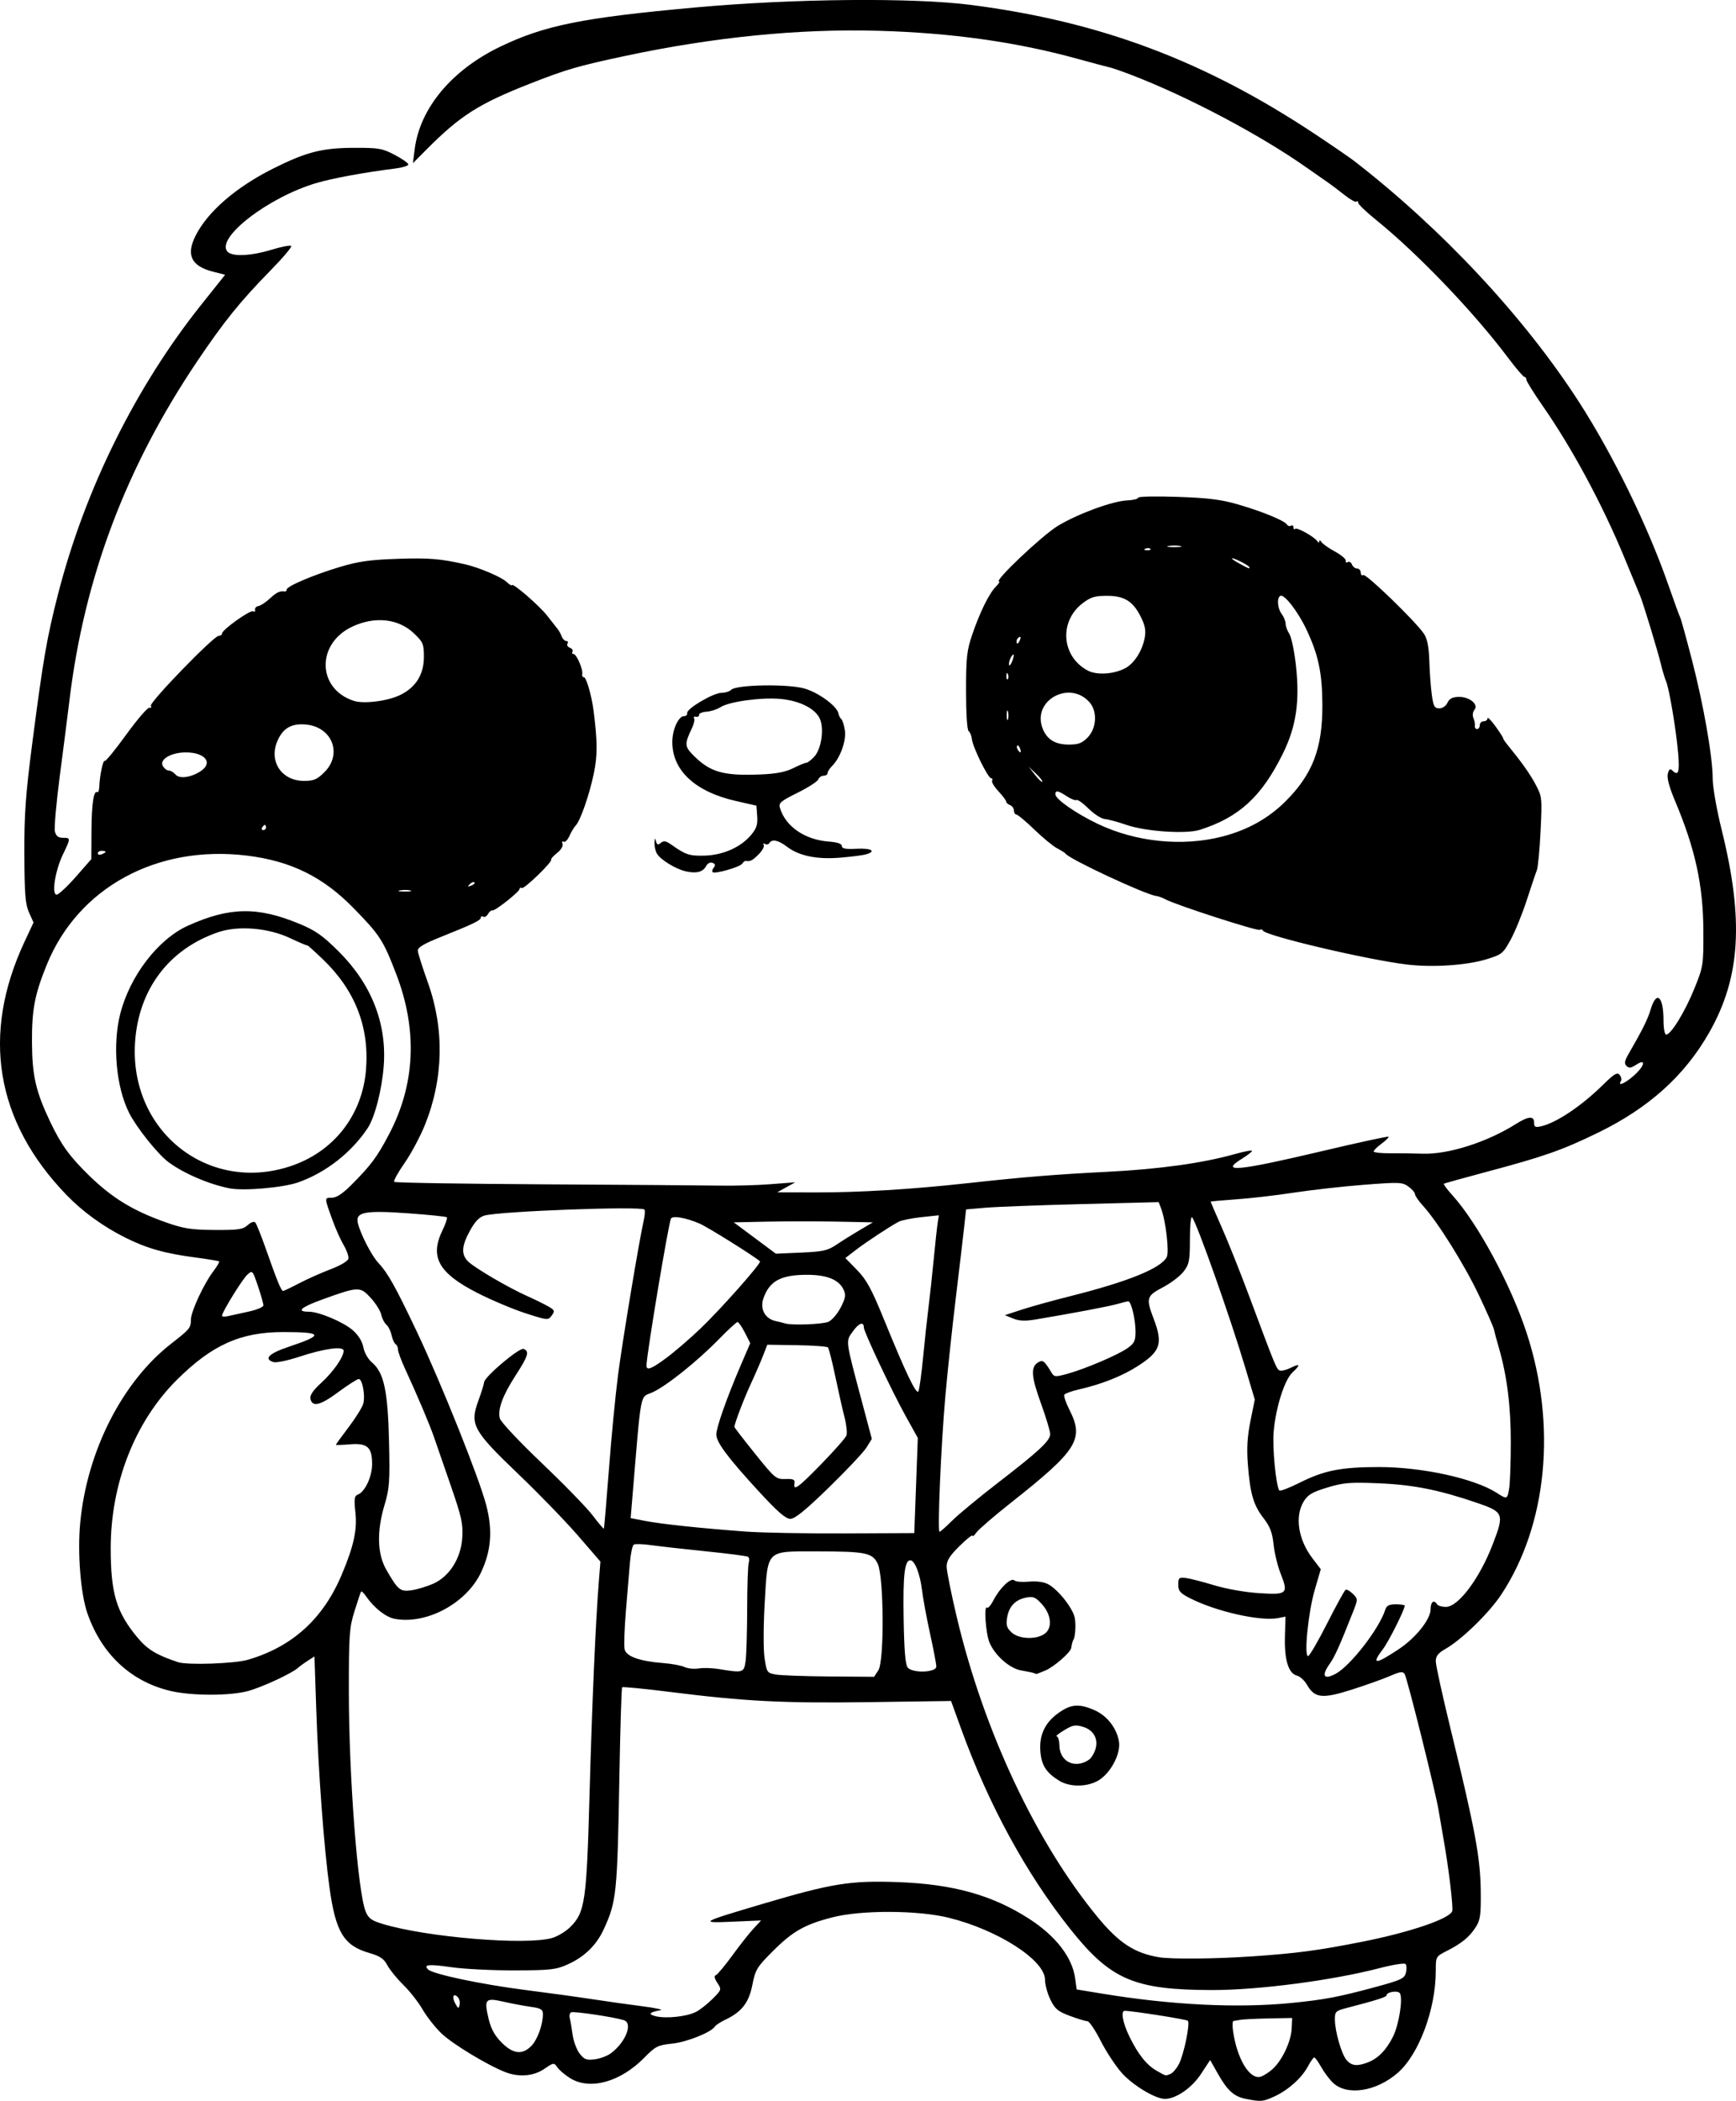 <?xml version="1.0" encoding="UTF-8" standalone="no"?>
<!-- Created with Inkscape (http://www.inkscape.org/) -->

<svg
   width="177.481mm"
   height="214.667mm"
   viewBox="0 0 177.481 214.667"
   version="1.1"
   id="svg5"
   xml:space="preserve"
   xmlns="http://www.w3.org/2000/svg"
   xmlns:svg="http://www.w3.org/2000/svg"><defs
     id="defs2" /><g
     id="layer1"
     transform="translate(-73.573,122.681)"><path
       style="fill:#000000;stroke-width:0.265"
       d="m 200.981,91.794 c -1.244,-0.241 -1.907,-0.833 -2.902,-2.59 l -0.786,-1.388 -0.939,1.427 c -0.941,1.428 -2.554,2.541 -3.684,2.541 -0.976,0 -3.256,-1.368 -4.399,-2.64 -0.631,-0.701 -1.606,-2.18 -2.167,-3.287 -0.561,-1.106 -1.175,-2.011 -1.363,-2.011 -0.188,0 -0.993,-0.244 -1.79,-0.542 -1.231,-0.461 -1.529,-0.711 -1.994,-1.671 -0.301,-0.621 -0.547,-1.53 -0.547,-2.021 0,-1.998 -4.792,-5.085 -9.832,-6.334 -3.156,-0.782 -8.957,-0.803 -11.909,-0.043 -2.831,0.729 -4.052,1.423 -6.084,3.454 -1.631,1.63 -1.788,1.889 -2.096,3.457 -0.359,1.826 -1.09,2.758 -2.799,3.569 -0.473,0.225 -0.934,0.527 -1.023,0.671 -0.365,0.59 -2.871,1.594 -4.372,1.751 -1.473,0.154 -1.705,0.271 -2.845,1.432 -2.451,2.495 -5.557,3.355 -7.586,2.101 -0.513,-0.317 -1.097,-0.811 -1.297,-1.097 -0.359,-0.513 -0.381,-0.51 -1.36,0.154 -1.095,0.743 -2.578,0.864 -3.972,0.324 -1.828,-0.708 -5.449,-2.904 -6.544,-3.968 -0.646,-0.628 -1.51,-1.728 -1.921,-2.446 -0.411,-0.718 -1.292,-1.841 -1.958,-2.496 -0.666,-0.655 -1.407,-1.566 -1.646,-2.024 -0.343,-0.657 -0.736,-0.921 -1.857,-1.246 -2.587,-0.752 -3.422,-2.129 -4.051,-6.681 -0.565,-4.093 -1.136,-11.762 -1.351,-18.143 l -0.184,-5.472 -0.691,0.442 c -0.38,0.243 -0.821,0.565 -0.98,0.715 -0.58,0.549 -3.723,2.007 -5.137,2.383 -1.882,0.501 -5.756,0.493 -7.913,-0.015 -4.046,-0.954 -7.053,-3.765 -8.5,-7.948 -0.689,-1.992 -1.019,-6.172 -0.728,-9.239 0.695,-7.326 4.302,-14.413 9.323,-18.314 1.888,-1.467 1.989,-1.591 1.995,-2.456 0.005,-0.814 1.327,-3.658 2.282,-4.91 0.388,-0.509 0.66,-0.968 0.603,-1.021 -0.057,-0.052 -1.129,-0.23 -2.382,-0.395 -3.167,-0.416 -5.013,-0.937 -7.211,-2.036 -2.279,-1.139 -4.372,-2.659 -6.029,-4.377 -7.248,-7.513 -8.712,-16.377 -4.271,-25.864 l 0.917,-1.958 -0.459,-1.019 c -0.381,-0.845 -0.463,-1.866 -0.479,-5.98 -0.016,-4.144 0.123,-6.05 0.842,-11.575 1.093,-8.399 1.465,-10.544 2.589,-14.929 2.75,-10.73 7.93,-21.197 14.672,-29.646 l 2.422,-3.036 -1.238,-0.316 c -2.249,-0.574 -2.788,-1.728 -1.748,-3.744 1.251,-2.427 4.12,-4.898 7.87,-6.779 3.401,-1.705 5.02,-2.122 8.292,-2.132 2.533,-0.008 2.901,0.056 4.167,0.723 0.764,0.403 1.389,0.842 1.389,0.976 0,0.134 -0.566,0.315 -1.257,0.403 -3.256,0.411 -6.445,0.996 -8.134,1.492 -4.875,1.43 -10.289,5.584 -9.117,6.996 0.458,0.551 2.372,0.476 4.524,-0.178 1.013,-0.308 1.918,-0.482 2.012,-0.389 0.094,0.094 -0.846,1.209 -2.089,2.477 -3.14,3.206 -4.769,5.223 -7.541,9.337 -7.282,10.812 -11.537,22.11 -13.048,34.641 -0.167,1.382 -0.605,4.814 -0.974,7.625 -0.369,2.811 -0.599,5.401 -0.51,5.755 0.117,0.465 0.343,0.643 0.818,0.643 0.808,0 0.808,0.03 0.005,1.693 -0.802,1.662 -1.186,4.132 -0.64,4.117 0.201,-0.006 1.079,-0.824 1.952,-1.819 l 1.587,-1.809 0.015,-2.877 c 0.015,-2.784 0.228,-4.194 0.599,-3.965 0.099,0.061 0.191,-0.207 0.204,-0.595 0.039,-1.097 0.39,-2.752 0.55,-2.592 0.079,0.079 1.066,-1.129 2.194,-2.685 1.128,-1.556 2.195,-2.796 2.372,-2.756 0.177,0.04 0.246,-0.05 0.154,-0.2 -0.196,-0.317 6.43,-7.149 6.934,-7.149 0.186,0 0.339,-0.105 0.339,-0.233 0,-0.383 2.899,-2.451 3.187,-2.274 0.146,0.09 0.233,0.023 0.193,-0.151 -0.04,-0.173 0.115,-0.347 0.344,-0.386 0.229,-0.039 0.753,-0.382 1.163,-0.763 0.694,-0.643 1.03,-0.802 1.529,-0.723 0.109,0.017 0.198,-0.071 0.198,-0.197 0,-0.338 2.712,-1.491 5.424,-2.306 1.917,-0.576 3.077,-0.739 5.953,-0.836 3.165,-0.107 4.349,-0.01 6.879,0.565 1.382,0.314 3.675,1.284 4.208,1.781 0.305,0.284 0.555,0.442 0.555,0.352 0,-0.348 2.819,2.087 3.635,3.14 0.471,0.608 0.953,1.225 1.072,1.37 0.118,0.146 0.295,0.473 0.392,0.728 0.097,0.255 0.307,0.463 0.465,0.463 0.159,0 0.214,0.12 0.124,0.266 -0.091,0.147 0.021,0.338 0.247,0.425 0.227,0.087 0.346,0.265 0.266,0.395 -0.081,0.13 -0.035,0.237 0.102,0.237 0.302,0 0.994,1.591 0.892,2.051 -0.041,0.182 0.039,0.331 0.176,0.331 0.241,0 0.786,1.879 0.978,3.373 0.408,3.181 0.416,4.591 0.035,6.433 -0.454,2.195 -1.37,4.829 -1.857,5.341 -0.173,0.182 -0.463,0.665 -0.644,1.073 -0.181,0.408 -0.446,0.67 -0.589,0.582 -0.144,-0.089 -0.195,0.008 -0.115,0.218 0.083,0.217 -0.149,0.611 -0.546,0.922 -0.38,0.299 -0.655,0.607 -0.611,0.684 0.136,0.239 -2.775,3.053 -3.008,2.909 -0.121,-0.075 -0.22,-0.037 -0.22,0.084 0,0.288 -2.526,2.286 -2.791,2.207 -0.112,-0.034 -0.312,0.131 -0.443,0.365 -0.131,0.234 -0.35,0.357 -0.487,0.273 -0.137,-0.084 -0.248,-0.046 -0.248,0.084 0,0.287 -0.689,0.624 -3.969,1.939 -1.935,0.776 -2.503,1.117 -2.469,1.482 0.025,0.261 0.491,1.724 1.036,3.252 1.691,4.738 1.587,9.782 -0.297,14.485 -0.481,1.2 -1.425,2.97 -2.099,3.934 -0.674,0.964 -1.149,1.827 -1.057,1.919 0.092,0.092 7.033,0.205 15.425,0.252 8.392,0.047 16.448,0.106 17.903,0.132 1.455,0.026 3.777,-0.04 5.159,-0.146 l 2.514,-0.194 -0.926,0.513 -0.926,0.513 3.969,0.008 c 4.373,0.009 9.738,-0.313 15.214,-0.913 6.082,-0.667 9.202,-0.922 14.604,-1.195 5.268,-0.266 9.713,-0.883 12.979,-1.802 0.982,-0.276 1.786,-0.428 1.786,-0.336 0,0.092 -0.469,0.456 -1.042,0.81 -2.33,1.44 -0.421,1.255 8.298,-0.806 3.627,-0.857 6.643,-1.511 6.702,-1.453 0.058,0.058 -0.26,0.377 -0.708,0.708 -0.448,0.331 -0.815,0.691 -0.815,0.8 0,0.109 0.744,0.192 1.654,0.186 0.909,-0.006 2.428,0.013 3.373,0.044 2.614,0.084 6.577,-1.18 9.518,-3.036 1.278,-0.807 1.859,-0.848 1.859,-0.132 0,0.447 0.118,0.507 0.728,0.366 1.569,-0.364 4.134,-2.085 6.329,-4.249 1.125,-1.109 1.441,-1.297 1.685,-1.004 0.165,0.199 0.223,0.486 0.129,0.638 -0.348,0.563 0.401,0.251 1.307,-0.545 1.131,-0.993 1.323,-1.826 0.26,-1.13 -0.523,0.342 -0.746,0.371 -0.99,0.127 -0.244,-0.244 -0.205,-0.507 0.173,-1.164 1.483,-2.575 1.995,-3.605 2.298,-4.619 0.592,-1.981 1.311,-1.353 1.311,1.146 0,0.799 0.12,1.434 0.27,1.434 0.493,0 1.927,-2.338 2.879,-4.691 0.917,-2.269 0.938,-2.401 0.925,-5.893 -0.017,-4.682 -0.826,-8.389 -2.912,-13.335 -0.579,-1.374 -0.83,-2.319 -0.725,-2.736 0.114,-0.454 0.242,-0.555 0.444,-0.353 0.636,0.636 0.781,0.233 0.616,-1.719 -0.203,-2.399 -0.917,-6.652 -1.241,-7.39 -0.128,-0.291 -0.361,-1.065 -0.518,-1.72 -0.325,-1.354 -1.803,-6.213 -2.132,-7.011 -0.12,-0.291 -0.833,-2.017 -1.585,-3.836 -2.262,-5.474 -5.343,-11.203 -8.352,-15.526 -0.93,-1.336 -1.69,-2.556 -1.69,-2.712 0,-0.156 -0.09,-0.283 -0.201,-0.283 -0.111,0 -0.85,-0.863 -1.642,-1.918 -3.542,-4.716 -9.236,-10.66 -13.548,-14.144 -0.994,-0.803 -1.807,-1.586 -1.807,-1.739 0,-0.153 -0.076,-0.203 -0.169,-0.11 -0.093,0.093 -0.651,-0.214 -1.239,-0.684 -0.588,-0.469 -1.332,-1.031 -1.653,-1.25 -0.321,-0.218 -1.341,-0.93 -2.267,-1.581 -4.697,-3.305 -12.096,-7.216 -17.79,-9.404 -1,-0.384 -2.012,-0.738 -2.249,-0.786 -0.237,-0.048 -1.74,-0.449 -3.341,-0.89 -6.215,-1.716 -12.875,-2.651 -20.373,-2.861 -8.065,-0.226 -16.824,0.646 -25.878,2.576 -4.818,1.027 -6.012,1.375 -9.695,2.822 -5.264,2.068 -7.14,3.263 -10.621,6.761 l -1.365,1.372 0.187,-1.451 c 0.538,-4.179 3.796,-8.076 8.738,-10.453 4.543,-2.185 8.407,-2.962 19.914,-4.006 10.101,-0.916 22.287,-1.028 28.245,-0.259 13.225,1.706 23.881,5.711 35.19,13.225 1.746,1.16 3.532,2.386 3.969,2.724 8.973,6.945 17.354,15.92 22.944,24.571 3.493,5.406 7.058,12.696 9.164,18.739 0.6,1.721 1.147,3.221 1.216,3.333 0.069,0.112 0.602,2.038 1.184,4.279 1.202,4.631 2.136,9.969 2.136,12.205 3e-5,0.837 0.405,3.144 0.905,5.159 2.304,9.278 1.942,15.157 -1.282,20.798 -2.505,4.383 -6.156,7.669 -11.325,10.189 -3.682,1.796 -5.565,2.456 -11.5,4.033 -2.301,0.611 -4.23,1.151 -4.286,1.199 -0.057,0.048 0.341,0.579 0.883,1.18 2.579,2.855 5.961,9.119 7.572,14.025 3.106,9.458 2.125,19.636 -2.579,26.761 -1.242,1.882 -4.048,4.614 -5.707,5.559 -0.761,0.433 -0.992,0.731 -0.992,1.276 0,0.391 0.709,3.614 1.576,7.161 2.432,9.954 2.982,12.914 3.02,16.239 0.029,2.525 -0.039,3.023 -0.513,3.76 -0.648,1.008 -1.433,1.652 -2.959,2.427 -1.118,0.568 -1.124,0.579 -1.124,2.032 0,3.901 -1.711,8.508 -3.863,10.403 -2.188,1.926 -5.193,2.4 -6.633,1.048 -0.36,-0.338 -0.906,-1.062 -1.213,-1.609 -0.307,-0.547 -0.629,-0.994 -0.715,-0.994 -0.086,0 -0.384,0.425 -0.664,0.943 -0.634,1.177 -2.025,2.416 -3.431,3.054 -1.156,0.525 -1.345,0.541 -2.861,0.247 z m 2.735,-3.093 c 0.965,-0.902 1.85,-2.797 1.91,-4.088 l 0.051,-1.097 -2.387,0.047 c -1.313,0.026 -2.623,0.091 -2.91,0.144 -0.288,0.054 -0.605,0.107 -0.705,0.118 -0.1,0.011 -0.119,0.467 -0.042,1.012 0.401,2.853 1.707,5.015 2.825,4.678 0.316,-0.095 0.883,-0.461 1.259,-0.814 z m -10.487,0.536 c 0.236,-0.09 0.624,-0.537 0.863,-0.992 0.514,-0.979 1.177,-4.19 0.917,-4.445 -0.146,-0.144 -5.686,-1.013 -6.454,-1.013 -0.425,0 -0.189,1.261 0.499,2.66 0.898,1.828 1.767,2.904 2.82,3.492 0.964,0.538 0.817,0.505 1.356,0.299 z m 20.169,-1.176 c 1.057,-0.4 1.895,-1.252 2.586,-2.628 0.611,-1.216 1.038,-3.907 0.706,-4.444 -0.194,-0.313 -1.356,-0.136 -1.356,0.207 0,0.181 -1.039,0.51 -4.167,1.321 -1.03,0.267 -1.124,0.363 -1.121,1.141 0.005,1.246 0.688,3.605 1.212,4.184 0.516,0.57 1.068,0.627 2.142,0.22 z m -77.356,-0.947 c 1.513,-1.135 2.265,-3.081 1.305,-3.375 -1.092,-0.335 -5.169,-0.936 -5.396,-0.796 -0.136,0.084 -0.194,0.352 -0.127,0.594 0.066,0.242 0.196,0.998 0.289,1.679 0.092,0.681 0.419,1.557 0.726,1.947 0.475,0.604 0.705,0.69 1.553,0.576 0.548,-0.073 1.29,-0.354 1.65,-0.624 z m -8.163,-0.722 c 0.628,-0.628 1.196,-2.171 1.199,-3.259 0.001,-0.49 -0.192,-0.607 -1.255,-0.757 -0.691,-0.098 -1.949,-0.334 -2.794,-0.526 -1.857,-0.42 -1.983,-0.268 -1.493,1.792 0.235,0.987 0.619,1.681 1.319,2.384 1.166,1.171 2.104,1.285 3.024,0.365 z m 16.848,-3.493 c 0.411,-0.213 1.173,-0.812 1.693,-1.332 0.932,-0.932 0.939,-0.955 0.493,-1.635 -0.297,-0.454 -0.352,-0.724 -0.159,-0.788 0.161,-0.054 0.915,-0.953 1.675,-1.998 0.76,-1.045 1.735,-2.281 2.168,-2.747 l 0.787,-0.847 -2.884,0.126 c -3.491,0.152 -3.375,0.083 3.069,-1.826 7.071,-2.094 8.953,-2.396 13.836,-2.216 5.639,0.208 9.656,1.337 13.416,3.769 2.698,1.746 4.376,3.919 4.667,6.044 l 0.158,1.153 2.7,0.443 c 7.027,1.153 13.754,1.482 19.236,0.941 3.388,-0.335 4.847,-0.611 8.605,-1.629 2.646,-0.717 2.972,-0.871 3.123,-1.473 0.093,-0.37 0.073,-0.767 -0.044,-0.883 -0.117,-0.115 -1.285,0.069 -2.594,0.41 -4.881,1.27 -12.45,2.262 -17.198,2.253 -7.943,-0.015 -10.35,-1.048 -14.466,-6.213 -4.516,-5.666 -8.369,-12.734 -11.19,-20.525 l -1.013,-2.798 -8.361,0.117 c -8.844,0.124 -12.65,-0.072 -20.456,-1.052 -2.578,-0.324 -4.742,-0.533 -4.809,-0.466 -0.068,0.068 -0.194,4.17 -0.282,9.116 -0.212,11.984 -0.292,12.773 -1.598,15.608 -0.755,1.639 -1.98,2.83 -3.706,3.602 -1.181,0.528 -1.763,0.593 -5.424,0.603 -2.256,0.006 -5.156,-0.14 -6.446,-0.325 -2.328,-0.334 -2.891,-0.28 -2.381,0.23 0.475,0.475 5.421,1.52 9.886,2.09 2.401,0.306 5.497,0.732 6.879,0.945 1.382,0.214 3.645,0.533 5.027,0.709 1.382,0.176 2.275,0.363 1.984,0.415 -1.161,0.209 -1.333,0.409 -0.529,0.616 1.054,0.271 3.207,0.043 4.138,-0.439 z m -24.35,-1.513 c -0.458,-0.458 -0.632,-0.024 -0.261,0.649 0.306,0.555 0.351,0.568 0.443,0.127 0.056,-0.27 -0.026,-0.619 -0.182,-0.776 z m 81.198,-4.162 c 4.59,-0.316 6.696,-0.596 11.219,-1.487 4.859,-0.958 8.943,-2.339 9.245,-3.126 0.133,-0.347 -0.364,-4.479 -0.893,-7.42 -0.157,-0.873 -0.382,-2.183 -0.5,-2.91 -0.301,-1.853 -3.197,-13.464 -3.467,-13.902 -0.183,-0.296 -0.45,-0.261 -1.497,0.194 -0.701,0.305 -2.465,0.934 -3.92,1.397 -3.005,0.957 -3.782,0.871 -4.573,-0.507 -0.247,-0.431 -0.704,-0.847 -1.014,-0.925 -0.87,-0.218 -1.3,-1.591 -1.237,-3.95 l 0.056,-2.082 -0.728,0.146 c -1.808,0.362 -6.364,-0.661 -9.042,-2.03 -1,-0.511 -1.191,-0.732 -1.191,-1.381 0,-0.695 0.076,-0.764 0.757,-0.684 0.416,0.049 1.726,0.384 2.91,0.743 1.248,0.379 3.18,0.72 4.594,0.809 2.892,0.184 3.019,0.067 2.195,-2.025 -0.302,-0.765 -0.622,-2.096 -0.712,-2.957 -0.127,-1.212 -0.359,-1.819 -1.028,-2.685 -1.033,-1.337 -1.37,-2.495 -1.601,-5.502 -0.126,-1.646 -0.054,-2.845 0.268,-4.434 l 0.441,-2.178 -0.966,-3.234 c -1.555,-5.206 -4.965,-14.841 -5.447,-15.392 -0.121,-0.138 -0.22,0.863 -0.22,2.224 0,2.213 -0.068,2.564 -0.643,3.318 -0.353,0.463 -1.306,1.189 -2.116,1.612 -1.68,0.878 -1.748,1.108 -0.945,3.22 0.963,2.533 0.703,3.324 -1.575,4.797 -1.613,1.043 -3.702,1.877 -6.033,2.41 -0.764,0.175 -1.453,0.42 -1.531,0.546 -0.077,0.125 0.161,0.824 0.53,1.552 1.522,3.004 0.821,4.114 -6.007,9.506 -1.708,1.349 -3.286,2.71 -3.506,3.024 -0.22,0.314 -0.4,0.459 -0.4,0.323 0,-0.136 -0.595,0.339 -1.323,1.056 -1.013,0.998 -1.323,1.491 -1.321,2.107 7.9e-4,0.442 0.468,2.768 1.038,5.169 2.765,11.643 8.113,23.023 14.405,30.653 2.166,2.627 3.763,3.672 6.251,4.089 1.283,0.215 5.733,0.175 9.525,-0.087 z M 181.864,59.276 c -1.302,-0.804 -1.789,-1.537 -1.919,-2.886 -0.164,-1.712 0.419,-3.009 1.806,-4.014 1.296,-0.939 2.134,-1.007 3.729,-0.306 1.286,0.565 2.286,1.861 2.496,3.233 0.18,1.182 -0.791,3.075 -1.984,3.868 -1.131,0.752 -3.004,0.799 -4.128,0.105 z m 3.253,-2.356 c 0.971,-1.304 0.611,-2.713 -0.803,-3.147 -0.794,-0.244 -1.057,-0.198 -1.948,0.342 -0.567,0.343 -0.911,0.625 -0.766,0.626 0.146,0.001 0.274,0.432 0.286,0.958 0.027,1.233 0.942,2.029 2.096,1.823 0.437,-0.078 0.948,-0.349 1.136,-0.601 z m -5.898,-8.661 c -0.146,-0.049 -0.7,-0.162 -1.231,-0.251 -1.183,-0.197 -2.701,-1.531 -3.256,-2.86 -0.39,-0.933 -0.589,-3.907 -0.238,-3.556 0.093,0.093 0.399,-0.274 0.679,-0.816 0.637,-1.231 1.781,-2.298 2.11,-1.969 0.133,0.133 0.802,0.19 1.486,0.126 0.769,-0.072 1.514,0.026 1.952,0.257 1.025,0.539 2.555,2.474 2.734,3.459 0.129,0.709 0.044,1.993 -0.149,2.235 -0.061,0.077 -0.17,0.491 -0.218,0.829 -0.064,0.451 -1.763,1.93 -2.645,2.301 -0.491,0.207 -0.907,0.367 -0.926,0.355 -0.019,-0.011 -0.153,-0.061 -0.298,-0.111 z m 1.139,-3.989 c 0.836,-0.585 0.709,-1.971 -0.28,-3.054 -0.641,-0.701 -0.878,-0.799 -1.599,-0.655 -1.115,0.223 -1.756,0.901 -1.943,2.053 -0.123,0.758 -0.035,1.049 0.455,1.506 0.738,0.687 2.488,0.765 3.366,0.149 z m -50.364,31.08 c 0.575,-0.16 1.427,-0.671 1.892,-1.137 1.497,-1.497 1.657,-2.595 1.958,-13.492 0.262,-9.455 0.621,-17.692 0.955,-21.855 l 0.159,-1.984 -2.289,-2.646 c -1.259,-1.455 -4.001,-4.284 -6.092,-6.285 -4.654,-4.453 -4.99,-5.067 -4.104,-7.493 0.315,-0.862 0.581,-1.716 0.592,-1.899 0.032,-0.557 3.607,-3.572 4.039,-3.407 0.617,0.237 0.473,0.716 -0.804,2.688 -1.344,2.076 -1.861,3.48 -1.627,4.415 0.088,0.349 2.021,2.406 4.298,4.573 2.276,2.166 4.618,4.574 5.204,5.35 0.586,0.776 1.095,1.378 1.131,1.338 0.036,-0.04 0.269,-2.752 0.518,-6.026 0.248,-3.274 0.668,-7.62 0.932,-9.657 0.45,-3.472 2.138,-13.623 2.626,-15.796 0.121,-0.539 0.155,-1.045 0.075,-1.124 -0.366,-0.366 -14.682,0.166 -16.333,0.607 -0.531,0.142 -0.969,0.588 -1.482,1.51 -0.899,1.615 -0.945,2.503 -0.168,3.225 0.749,0.696 4.102,2.65 6.019,3.508 0.8,0.358 1.771,0.835 2.156,1.06 0.632,0.369 0.664,0.459 0.328,0.919 -0.365,0.499 -0.42,0.494 -2.685,-0.236 -1.272,-0.41 -3.485,-1.344 -4.918,-2.076 -3.971,-2.027 -4.888,-3.674 -3.562,-6.401 0.318,-0.656 0.518,-1.252 0.444,-1.327 -0.074,-0.074 -1.853,-0.257 -3.952,-0.407 -4.466,-0.319 -5.429,-0.127 -5.14,1.025 0.286,1.141 1.402,3.303 2.074,4.022 0.984,1.052 1.747,2.411 3.924,6.993 2.482,5.223 6.399,15.004 7.121,17.78 0.674,2.591 0.512,4.666 -0.536,6.883 -1.49,3.15 -5.576,5.343 -8.822,4.734 -0.905,-0.17 -2.082,-1.092 -2.921,-2.291 -0.237,-0.339 -0.469,-0.563 -0.515,-0.499 -0.046,0.064 -0.346,0.958 -0.668,1.987 -0.534,1.711 -0.584,2.412 -0.584,8.202 2.7e-4,8.68 0.911,20.56 1.725,22.521 0.288,0.692 0.603,0.919 1.76,1.265 4.541,1.359 14.551,2.19 17.272,1.434 z m 33.379,-27.362 c 0.618,-0.943 0.567,-9.548 -0.064,-10.879 -0.535,-1.127 -1.211,-1.265 -6.249,-1.268 -5.221,-0.003 -4.986,-0.237 -5.308,5.277 -0.136,2.332 -0.141,4.77 -0.013,5.628 0.22,1.464 0.257,1.519 1.153,1.677 0.509,0.09 2.977,0.179 5.484,0.198 l 4.558,0.035 z m 46.749,0.362 c 1.511,-0.809 4.458,-4.608 5.07,-6.537 0.137,-0.432 0.393,-0.565 1.087,-0.565 0.5,0 0.908,0.062 0.908,0.138 0,0.401 -1.64,3.67 -2.228,4.441 -1.223,1.604 -0.797,1.608 1.602,0.016 1.767,-1.173 3.271,-3.06 3.271,-4.104 0,-0.747 0.345,-1.003 0.661,-0.491 0.09,0.146 0.494,0.265 0.898,0.265 1.273,0 3.439,-2.887 4.784,-6.375 1.209,-3.135 1.141,-3.318 -1.581,-4.25 -3.895,-1.334 -6.548,-1.862 -10.093,-2.007 -2.925,-0.119 -3.584,-0.064 -5.236,0.437 -1.543,0.469 -1.985,0.73 -2.408,1.423 -0.928,1.522 -0.565,3.892 0.889,5.797 l 0.858,1.125 -0.62,2.123 c -0.661,2.261 -1.112,6.753 -0.678,6.753 0.139,0 1.011,-1.494 1.938,-3.321 0.927,-1.826 1.779,-3.379 1.893,-3.449 0.114,-0.071 0.449,0.113 0.744,0.408 0.53,0.53 0.531,0.549 0.039,1.796 -1.377,3.491 -1.887,4.629 -2.389,5.334 -0.892,1.253 -0.64,1.701 0.588,1.043 z m -60.317,-1.347 c 0.081,-0.618 0.151,-3.016 0.156,-5.327 0.005,-2.311 0.076,-4.415 0.159,-4.674 0.082,-0.259 0.047,-0.535 -0.079,-0.613 -0.126,-0.078 -2.065,-0.329 -4.31,-0.557 -2.245,-0.229 -4.762,-0.512 -5.595,-0.629 -0.832,-0.117 -1.628,-0.143 -1.768,-0.056 -0.14,0.087 -0.319,0.929 -0.397,1.873 -0.078,0.943 -0.265,3.184 -0.414,4.979 -0.15,1.795 -0.204,3.535 -0.121,3.867 0.18,0.718 1.566,1.204 3.948,1.387 0.873,0.067 1.849,0.248 2.168,0.403 0.319,0.155 0.974,0.221 1.455,0.146 0.481,-0.075 1.41,-0.047 2.065,0.062 2.488,0.414 2.57,0.388 2.732,-0.86 z m 19.493,0.601 c 0,-0.25 -0.286,-1.752 -0.636,-3.339 -0.35,-1.586 -0.722,-3.599 -0.827,-4.472 -0.2,-1.658 -0.744,-3.043 -1.196,-3.043 -0.582,0 -0.755,1.51 -0.682,5.927 0.054,3.259 0.177,4.747 0.414,5.033 0.5,0.603 2.927,0.514 2.927,-0.107 z M 98.935,46.91 c 4.545,-1.336 7.686,-4.192 9.588,-8.719 1.22,-2.905 1.577,-4.534 1.384,-6.332 -0.146,-1.365 -0.105,-1.682 0.235,-1.813 0.747,-0.287 1.472,-1.829 1.473,-3.134 0.001,-1.732 -0.488,-2.16 -2.296,-2.01 -0.774,0.064 -1.407,0.083 -1.407,0.043 0,-0.041 0.594,-0.859 1.321,-1.819 0.726,-0.96 1.394,-2.038 1.484,-2.397 0.212,-0.844 -0.099,-2.501 -0.469,-2.501 -0.158,0 -1.102,0.605 -2.099,1.343 -1.851,1.372 -2.668,1.56 -2.843,0.654 -0.066,-0.341 0.293,-0.865 1.086,-1.584 1.228,-1.114 2.31,-2.656 2.312,-3.294 0.001,-0.513 -1.936,-0.25 -4.595,0.624 -1.145,0.377 -2.306,0.614 -2.58,0.527 -1.025,-0.325 -0.471,-0.881 1.553,-1.56 3.629,-1.216 3.528,-1.504 -0.53,-1.508 -4.388,-0.004 -7.323,1.317 -10.93,4.917 -4.254,4.245 -6.73,10.559 -6.73,17.164 0,4.598 0.573,6.524 2.707,9.098 1.036,1.25 1.957,1.813 4.172,2.55 0.966,0.322 5.792,0.154 7.162,-0.249 z m 18.921,-7.762 c 1.662,-0.735 2.842,-2.597 2.976,-4.696 0.091,-1.423 -0.061,-2.115 -1.161,-5.292 -0.696,-2.01 -1.471,-4.25 -1.722,-4.978 -0.461,-1.333 -1.711,-4.282 -2.992,-7.061 -0.382,-0.827 -0.694,-1.684 -0.694,-1.903 0,-0.219 -0.11,-0.466 -0.244,-0.549 -0.134,-0.083 -0.321,-0.499 -0.414,-0.923 -0.093,-0.425 -0.333,-0.908 -0.533,-1.074 -0.2,-0.166 -0.433,-0.622 -0.52,-1.015 -0.086,-0.392 -0.572,-1.167 -1.08,-1.721 -1.08,-1.179 -1.245,-1.173 -4.932,0.159 -2.22,0.802 -2.725,1.254 -1.4,1.254 1.041,0 3.544,1.055 4.506,1.899 0.572,0.502 0.961,1.132 1.075,1.742 0.104,0.556 0.478,1.207 0.895,1.558 1.207,1.015 1.611,2.902 1.73,8.075 0.094,4.082 0.045,4.786 -0.45,6.436 -0.819,2.731 -0.759,5.038 0.173,6.658 1.207,2.097 1.435,2.277 2.633,2.086 0.578,-0.092 1.547,-0.388 2.153,-0.656 z m 49.369,-10.04 0.179,-4.863 -1.266,-2.28 c -1.368,-2.464 -4.251,-8.566 -4.251,-8.996 0,-0.645 -0.508,-0.47 -1.116,0.384 -0.758,1.065 -0.803,0.718 0.961,7.339 l 0.973,3.653 -0.538,0.87 c -0.296,0.479 -2.025,2.317 -3.843,4.086 -2.382,2.318 -3.484,3.216 -3.946,3.216 -0.474,0 -1.292,-0.706 -3.142,-2.712 -3.207,-3.478 -4.432,-5.108 -4.432,-5.9 0,-0.722 1.068,-3.749 2.497,-7.076 l 0.973,-2.265 -0.55,-1.078 c -0.302,-0.593 -0.639,-1.078 -0.749,-1.078 -0.109,0 -0.97,0.791 -1.913,1.757 -2.188,2.244 -5.369,4.787 -6.783,5.423 -1.323,0.596 -1.111,-0.532 -2.086,11.105 l -0.146,1.749 1.534,0.294 c 1.673,0.321 5.706,0.746 10.265,1.082 1.601,0.118 6.125,0.201 10.054,0.184 l 7.144,-0.031 z m 3.698,3.586 c 0.633,-0.63 2.712,-2.349 4.621,-3.821 4.277,-3.298 5.393,-4.337 5.393,-5.022 0,-0.293 -0.423,-1.7 -0.939,-3.126 -1.001,-2.764 -1.07,-3.722 -0.302,-4.19 0.492,-0.3 0.642,-0.186 1.391,1.057 0.257,0.427 0.396,0.437 1.587,0.11 1.828,-0.501 5.205,-1.94 6.178,-2.633 0.69,-0.491 0.816,-0.753 0.815,-1.688 -0.002,-1.227 -0.448,-3.091 -0.74,-3.091 -0.103,0 -0.604,0.121 -1.112,0.269 -0.836,0.243 -4.739,0.981 -8.424,1.593 -1.021,0.17 -1.647,0.14 -2.249,-0.107 l -0.834,-0.342 1.72,-0.564 c 0.946,-0.31 3.149,-0.921 4.895,-1.359 5.931,-1.486 9.311,-2.848 9.929,-4.002 0.276,-0.516 -0.093,-3.716 -0.576,-4.984 l -0.244,-0.642 -7.862,0.201 c -4.324,0.11 -8.755,0.278 -9.846,0.372 l -1.984,0.172 -0.202,1.852 c -0.111,1.019 -0.499,4.303 -0.861,7.299 -0.362,2.996 -0.837,7.461 -1.055,9.922 -0.443,4.996 -0.824,13.867 -0.596,13.867 0.081,0 0.666,-0.515 1.299,-1.145 z m 56.94,-3.287 c 0.09,-0.546 0.165,-2.659 0.167,-4.696 0.003,-3.706 -0.388,-6.818 -1.212,-9.647 -0.235,-0.806 -0.465,-1.665 -0.513,-1.908 -0.047,-0.244 -0.743,-1.825 -1.545,-3.513 -1.477,-3.108 -4.207,-7.471 -5.7,-9.11 -0.449,-0.493 -0.82,-1.028 -0.824,-1.191 -0.005,-0.162 -0.307,-0.513 -0.673,-0.779 -0.619,-0.451 -0.928,-0.463 -4.556,-0.182 -2.14,0.166 -5.37,0.529 -7.176,0.805 -1.807,0.277 -4.456,0.584 -5.887,0.682 -1.431,0.099 -2.602,0.206 -2.602,0.24 0,0.033 0.521,1.237 1.157,2.674 0.636,1.438 1.89,4.578 2.785,6.979 2.706,7.253 2.793,7.465 3.125,7.596 0.176,0.069 0.682,-0.054 1.124,-0.275 0.97,-0.484 1.027,-0.312 0.163,0.489 -0.804,0.745 -1.706,3.607 -1.912,6.068 -0.136,1.627 0.228,5.414 0.575,5.975 0.067,0.108 1.007,-0.249 2.089,-0.792 2.501,-1.256 4.237,-1.598 8.112,-1.598 4.408,0 9.733,1.164 12.018,2.628 1.078,0.691 1.099,0.684 1.285,-0.445 z m -70.304,-2.514 c 1.313,-1.346 2.462,-2.651 2.552,-2.901 0.09,-0.249 0.002,-1.083 -0.197,-1.852 -0.199,-0.769 -0.624,-2.649 -0.944,-4.177 -0.321,-1.528 -0.659,-2.861 -0.751,-2.962 -0.092,-0.101 -1.525,-0.205 -3.184,-0.231 l -3.016,-0.047 -0.451,1.157 c -0.248,0.636 -0.811,1.932 -1.252,2.88 -0.698,1.502 -1.659,4.028 -1.659,4.363 0,0.063 0.948,1.293 2.107,2.734 2.022,2.514 2.148,2.619 3.109,2.589 0.816,-0.026 0.987,0.054 0.924,0.432 -0.141,0.84 0.347,0.49 2.761,-1.984 z m 10.391,-10.914 c 0.168,-1.746 0.412,-4.008 0.543,-5.027 0.131,-1.019 0.37,-3.221 0.532,-4.895 0.162,-1.673 0.348,-3.384 0.414,-3.801 l 0.12,-0.758 -1.785,0.19 c -0.982,0.105 -2.024,0.314 -2.315,0.465 -0.87,0.452 -3.368,2.099 -4.451,2.934 l -1.011,0.78 1.193,1.219 c 0.975,0.997 1.479,1.92 2.757,5.056 2.242,5.5 3.312,7.731 3.52,7.343 0.098,-0.183 0.315,-1.761 0.483,-3.507 z m -26.256,0.097 c 0.814,-0.601 2.372,-1.94 3.462,-2.976 2.043,-1.941 6.29,-6.73 6.115,-6.895 -0.509,-0.481 -5.353,-3.509 -6.178,-3.861 -1.396,-0.597 -2.725,-0.831 -2.92,-0.515 -0.239,0.387 -2.493,13.883 -2.506,15.01 -0.007,0.561 0.489,0.374 2.028,-0.762 z m 16.583,-3.7 c 0.356,-0.162 0.917,-0.818 1.245,-1.456 0.491,-0.955 0.545,-1.276 0.302,-1.809 -0.487,-1.068 -1.783,-1.568 -3.977,-1.532 -2.501,0.04 -3.625,0.679 -4.224,2.4 -0.377,1.083 0.156,2.085 1.234,2.322 0.382,0.084 0.814,0.192 0.96,0.241 0.659,0.22 3.877,0.1 4.46,-0.165 z M 98.983,11.34 c 0.837,-0.18 1.521,-0.467 1.521,-0.637 0,-0.17 -0.251,-1.053 -0.558,-1.962 -0.548,-1.624 -0.568,-1.645 -1.084,-1.177 -0.512,0.464 -2.591,3.828 -2.591,4.194 0,0.101 0.268,0.122 0.595,0.047 0.327,-0.075 1.28,-0.284 2.117,-0.464 z m 5.178,-2.895 c 0.826,-0.433 2.277,-1.08 3.222,-1.438 0.99,-0.374 1.757,-0.83 1.807,-1.073 0.048,-0.233 -0.164,-0.848 -0.47,-1.368 -0.307,-0.52 -0.803,-1.617 -1.103,-2.439 -0.907,-2.486 -0.903,-2.42 -0.132,-2.42 0.474,0 1.091,-0.398 1.952,-1.257 2.059,-2.056 2.695,-2.909 3.934,-5.279 2.663,-5.091 2.903,-10.612 0.71,-16.319 -1.336,-3.475 -1.662,-3.979 -4.374,-6.753 -3.115,-3.186 -6.399,-4.802 -10.875,-5.352 -9.203,-1.131 -17.271,3.261 -20.477,11.147 -1.237,3.044 -1.533,4.594 -1.514,7.938 0.019,3.388 0.389,5.007 1.84,8.063 1.13,2.379 1.995,3.581 3.963,5.504 2.391,2.336 4.539,3.646 7.938,4.838 1.788,0.627 2.554,0.745 4.933,0.76 2.424,0.015 2.895,-0.054 3.38,-0.493 0.334,-0.302 0.652,-0.41 0.781,-0.265 0.12,0.135 0.615,1.376 1.101,2.759 1.12,3.187 1.549,4.233 1.734,4.233 0.081,0 0.824,-0.354 1.65,-0.788 z m -7.096,-9.696 c -2.106,-0.408 -4.732,-1.535 -6.289,-2.699 -1.078,-0.806 -3.244,-3.515 -3.995,-4.999 -1.332,-2.63 -1.724,-6.91 -0.925,-10.098 0.976,-3.891 3.874,-7.672 6.939,-9.051 4.237,-1.907 7.096,-1.958 11.342,-0.205 1.7,0.702 2.405,1.196 4.071,2.854 3.335,3.319 4.92,7.339 4.597,11.662 -0.183,2.454 -0.914,5.287 -1.648,6.387 -1.674,2.51 -4.3,4.555 -7.116,5.54 -1.53,0.535 -5.547,0.885 -6.976,0.608 z m 6.172,-2.257 c 4.456,-1.467 7.397,-5.23 7.759,-9.925 0.336,-4.353 -1.138,-8.091 -4.43,-11.241 -0.86,-0.823 -1.563,-1.454 -1.563,-1.403 0,0.051 -0.804,-0.287 -1.786,-0.751 -2.209,-1.043 -5.281,-1.297 -7.319,-0.606 -5.045,1.713 -8.165,5.839 -8.518,11.266 -0.588,9.04 7.424,15.436 15.858,12.659 z m 55.872,7.994 c 0.582,-0.391 1.654,-1.06 2.381,-1.488 l 1.323,-0.777 -3.654,-0.074 c -2.01,-0.041 -5.21,-0.041 -7.111,0 l -3.457,0.074 2.15,1.6 2.15,1.6 2.58,-0.112 c 2.256,-0.098 2.713,-0.201 3.638,-0.823 z M 115.523,-31.695 c -0.253,-0.066 -0.729,-0.069 -1.058,-0.005 -0.329,0.063 -0.122,0.117 0.46,0.12 0.582,0.003 0.851,-0.049 0.598,-0.115 z m 6.552,-0.825 c -0.082,-0.081 -0.295,-1.69e-4 -0.474,0.181 -0.259,0.261 -0.229,0.292 0.148,0.148 0.261,-0.099 0.408,-0.247 0.326,-0.329 z m -37.71,-3.122 c 0,-0.057 -0.179,-0.104 -0.397,-0.104 -0.218,0 -0.397,0.115 -0.397,0.256 0,0.141 0.179,0.188 0.397,0.104 0.218,-0.084 0.397,-0.199 0.397,-0.256 z m 16.404,-2.485 c 0,-0.146 -0.052,-0.265 -0.117,-0.265 -0.064,0 -0.19,0.119 -0.28,0.265 -0.09,0.146 -0.037,0.265 0.117,0.265 0.154,0 0.28,-0.119 0.28,-0.265 z m 5.98,-5.662 c 1.831,-1.831 0.812,-4.553 -1.816,-4.849 -1.528,-0.172 -2.448,0.349 -3.017,1.711 -0.867,2.075 0.463,4.038 2.736,4.038 1.008,0 1.338,-0.142 2.096,-0.9 z m -12.664,-0.092 c 1.307,-0.856 0.463,-1.919 -1.525,-1.919 -1.482,0 -2.701,0.711 -2.348,1.37 0.142,0.265 0.418,0.482 0.613,0.482 0.195,0 0.508,0.184 0.694,0.409 0.387,0.467 1.574,0.309 2.566,-0.341 z m 20.386,-7.778 c 1.613,-0.78 2.438,-2.099 2.438,-3.901 0,-1.323 -0.08,-1.511 -1.028,-2.413 -1.573,-1.497 -3.972,-1.76 -6.274,-0.688 -3.722,1.733 -3.634,6.369 0.143,7.597 1.015,0.33 3.44,0.024 4.721,-0.595 z m 102.979,27.539 c -4.092,-0.488 -14.552,-2.952 -14.773,-3.481 -0.049,-0.116 -0.194,-0.147 -0.322,-0.068 -0.24,0.148 -8.578,-2.547 -9.6,-3.104 -0.315,-0.171 -0.751,-0.332 -0.969,-0.356 -1.067,-0.119 -8.815,-3.727 -9.259,-4.311 -0.073,-0.097 -0.469,-0.349 -0.879,-0.56 -0.41,-0.211 -1.459,-1.074 -2.332,-1.918 -0.873,-0.843 -1.698,-1.533 -1.834,-1.533 -0.136,0 -0.248,-0.182 -0.248,-0.405 0,-0.223 -0.179,-0.474 -0.397,-0.557 -0.218,-0.084 -0.397,-0.246 -0.397,-0.361 0,-0.115 -0.357,-0.59 -0.793,-1.057 -0.436,-0.467 -0.727,-0.956 -0.646,-1.086 0.081,-0.131 0.037,-0.238 -0.097,-0.238 -0.317,0 -1.874,-3.163 -1.966,-3.992 -0.039,-0.351 -0.19,-0.723 -0.335,-0.827 -0.156,-0.111 -0.265,-1.795 -0.265,-4.101 0,-3.431 0.078,-4.14 0.632,-5.764 0.78,-2.286 1.733,-4.217 2.42,-4.904 0.286,-0.286 0.433,-0.52 0.327,-0.52 -0.577,0 4.391,-4.703 6.003,-5.682 2.01,-1.221 5.585,-2.536 7.072,-2.602 0.626,-0.028 1.139,-0.153 1.14,-0.278 0.001,-0.125 1.818,-0.163 4.037,-0.085 3.236,0.114 4.48,0.274 6.284,0.805 2.49,0.734 4.654,1.631 4.902,2.032 0.089,0.144 0.272,0.193 0.408,0.109 0.135,-0.084 0.246,-0.006 0.246,0.172 0,0.178 0.078,0.246 0.173,0.151 0.184,-0.184 1.944,0.794 2.27,1.261 0.121,0.173 0.197,0.179 0.202,0.014 0.004,-0.146 0.105,-0.112 0.224,0.075 0.119,0.187 0.742,0.626 1.385,0.976 0.643,0.35 1.137,0.771 1.097,0.937 -0.04,0.165 0.05,0.225 0.2,0.132 0.15,-0.093 0.344,0.017 0.432,0.245 0.087,0.228 0.325,0.414 0.527,0.414 0.203,0 0.369,0.186 0.369,0.412 0,0.227 0.117,0.34 0.26,0.252 0.283,-0.175 5.444,4.828 6.217,6.025 0.333,0.517 0.493,1.346 0.536,2.778 0.033,1.123 0.147,2.667 0.253,3.431 0.165,1.19 0.275,1.389 0.766,1.389 0.333,0 0.684,-0.242 0.835,-0.575 0.189,-0.415 0.506,-0.581 1.142,-0.595 1.105,-0.026 2.076,0.768 1.616,1.322 -0.177,0.213 -0.221,0.569 -0.104,0.837 0.112,0.257 0.18,0.615 0.15,0.797 -0.029,0.182 0.071,0.331 0.223,0.331 0.152,0 0.276,-0.179 0.276,-0.397 0,-0.218 0.179,-0.397 0.397,-0.397 0.218,0 0.397,-0.137 0.397,-0.304 0,-0.167 0.357,0.189 0.794,0.791 0.437,0.603 0.794,1.155 0.794,1.227 0,0.072 0.171,0.341 0.38,0.598 1.543,1.894 2.344,3.019 2.937,4.127 0.668,1.248 0.681,1.367 0.517,4.763 -0.092,1.915 -0.263,3.721 -0.379,4.012 -0.117,0.291 -0.579,1.66 -1.027,3.043 -0.448,1.382 -1.185,3.196 -1.638,4.03 -0.783,1.441 -0.904,1.541 -2.46,2.021 -2.029,0.626 -5.499,0.861 -8.119,0.549 z M 198.533,-37.202 c 2.578,-0.662 4.733,-1.864 6.486,-3.617 2.755,-2.755 3.768,-5.414 3.748,-9.838 -0.015,-3.292 -0.413,-5.15 -1.664,-7.772 -0.874,-1.831 -2.263,-3.598 -2.644,-3.363 -0.367,0.227 -0.282,1.28 0.151,1.851 0.214,0.282 0.392,0.726 0.397,0.986 0.005,0.26 0.179,0.736 0.387,1.058 0.208,0.322 0.509,1.768 0.668,3.212 0.407,3.698 0.029,6.247 -1.339,9.016 -2.169,4.393 -4.478,6.51 -8.492,7.783 -1.408,0.447 -5.541,0.168 -7.488,-0.505 -0.873,-0.302 -1.874,-0.572 -2.224,-0.601 -0.35,-0.029 -1.096,-0.508 -1.657,-1.063 -0.562,-0.556 -1.116,-0.952 -1.233,-0.88 -0.116,0.072 -0.561,-0.1 -0.989,-0.382 -0.907,-0.598 -1.178,-0.641 -1.164,-0.185 0.015,0.492 2.144,1.969 4.347,3.015 3.899,1.852 8.636,2.33 12.709,1.284 z m -19.041,-6.424 -0.757,-0.72 0.639,0.825 c 0.351,0.454 0.692,0.778 0.757,0.72 0.065,-0.058 -0.222,-0.429 -0.639,-0.825 z m -1.637,-2.583 c -0.086,-0.225 -0.213,-0.352 -0.283,-0.282 -0.069,0.069 -0.048,0.253 0.048,0.408 0.261,0.422 0.413,0.34 0.234,-0.126 z m 6.884,-1.083 c 0.952,-0.952 1.055,-2.692 0.215,-3.638 -2.032,-2.289 -5.862,-0.188 -4.806,2.636 0.431,1.154 1.272,1.687 2.673,1.694 0.971,0.005 1.363,-0.137 1.918,-0.692 z m -8.115,-2.671 c -0.067,-0.257 -0.126,-0.111 -0.132,0.326 -0.005,0.437 0.05,0.647 0.122,0.468 0.072,-0.179 0.077,-0.536 0.01,-0.794 z m -0.003,-3.825 c -0.085,-0.211 -0.147,-0.148 -0.16,0.16 -0.011,0.279 0.051,0.435 0.139,0.347 0.088,-0.088 0.097,-0.316 0.021,-0.507 z m 11.969,-0.601 c 0.924,-0.478 1.764,-1.777 2.011,-3.111 0.137,-0.74 0.044,-1.264 -0.379,-2.117 -0.806,-1.628 -1.692,-2.183 -3.489,-2.183 -1.224,0 -1.656,0.132 -2.476,0.758 -2.439,1.86 -2.169,5.446 0.517,6.876 0.918,0.488 2.633,0.388 3.815,-0.223 z m -11.379,-1.334 c 0.008,-0.146 -0.101,-0.086 -0.242,0.132 -0.141,0.218 -0.25,0.575 -0.242,0.794 0.015,0.419 0.456,-0.425 0.484,-0.926 z m 0.653,-1.601 c 0.09,-0.235 0.046,-0.342 -0.104,-0.249 -0.144,0.089 -0.262,0.274 -0.262,0.411 0,0.381 0.19,0.297 0.366,-0.162 z m 23.447,-7.388 c 0,-0.16 -1.492,-0.936 -1.773,-0.922 -0.116,0.006 0.205,0.239 0.714,0.518 1.043,0.571 1.058,0.577 1.058,0.404 z m -10.126,-1.886 c -0.088,-0.088 -0.316,-0.097 -0.507,-0.021 -0.211,0.084 -0.148,0.147 0.16,0.16 0.279,0.011 0.435,-0.051 0.347,-0.139 z m 3.048,-0.291 c -0.327,-0.063 -0.863,-0.063 -1.191,0 -0.327,0.063 -0.059,0.115 0.595,0.115 0.655,0 0.923,-0.052 0.595,-0.115 z m -50.507,33.25 c -1.058,-0.225 -2.669,-1.215 -3.009,-1.849 -0.144,-0.268 -0.247,-0.764 -0.231,-1.101 0.024,-0.47 0.059,-0.502 0.154,-0.136 0.098,0.378 0.201,0.413 0.497,0.167 0.292,-0.242 0.526,-0.202 1.071,0.184 1.462,1.036 1.854,1.165 3.406,1.121 1.882,-0.053 3.691,-0.857 4.741,-2.105 0.562,-0.668 0.693,-1.067 0.63,-1.922 l -0.08,-1.079 -2.104,-0.478 c -4.158,-0.945 -6.495,-3.114 -6.495,-6.027 0,-1.25 0.631,-2.641 1.197,-2.641 0.215,0 0.36,-0.141 0.324,-0.313 -0.092,-0.437 2.674,-2.069 3.507,-2.069 0.378,0 0.826,-0.14 0.997,-0.311 0.529,-0.529 5.812,-0.618 7.501,-0.126 1.454,0.423 3.327,1.803 3.466,2.554 0.04,0.218 0.167,0.466 0.281,0.551 0.114,0.085 0.279,0.595 0.367,1.134 0.172,1.057 -0.453,2.819 -1.302,3.672 -0.255,0.256 -0.463,0.584 -0.463,0.73 0,0.146 -0.182,0.265 -0.405,0.265 -0.223,0 -0.472,0.174 -0.553,0.386 -0.081,0.212 -1.033,0.823 -2.115,1.358 -1.708,0.844 -1.945,1.046 -1.801,1.532 0.564,1.905 2.542,3.269 5.007,3.454 0.881,0.066 1.324,0.218 1.326,0.455 0.002,0.266 0.388,0.336 1.521,0.277 1.513,-0.078 2.056,0.263 0.923,0.58 -0.327,0.092 -1.507,0.241 -2.622,0.333 -2.375,0.195 -4.198,-0.181 -5.43,-1.119 -0.895,-0.681 -1.534,-0.813 -1.806,-0.373 -0.091,0.148 -0.295,0.189 -0.453,0.091 -0.159,-0.099 -0.212,-0.056 -0.118,0.096 0.093,0.15 -0.143,0.586 -0.524,0.967 -0.636,0.636 -0.833,0.736 -1.319,0.671 -0.093,-0.012 -0.252,0.112 -0.354,0.277 -0.213,0.344 -2.81,1.086 -3.031,0.866 -0.08,-0.08 -0.025,-0.292 0.123,-0.47 0.19,-0.229 0.151,-0.369 -0.131,-0.478 -0.234,-0.09 -0.507,0.048 -0.66,0.333 -0.323,0.603 -0.955,0.772 -2.034,0.543 z m 10.939,-10.55 c 0.611,-0.304 1.216,-0.553 1.343,-0.553 0.127,0 0.489,-0.275 0.805,-0.61 0.716,-0.762 1.031,-2.792 0.597,-3.841 -0.44,-1.063 -2.046,-1.886 -4.039,-2.071 -1.956,-0.182 -5.277,0.275 -6.149,0.847 -0.336,0.22 -0.973,0.426 -1.416,0.458 -0.443,0.032 -0.786,0.177 -0.762,0.323 0.024,0.146 -0.114,0.232 -0.307,0.192 -0.193,-0.04 -0.284,0.035 -0.203,0.166 0.081,0.131 -0.017,0.581 -0.218,0.999 -0.753,1.565 -0.747,1.868 0.057,2.69 1.77,1.81 3.08,2.197 6.932,2.043 1.611,-0.064 2.564,-0.246 3.361,-0.643 z"
       id="path2651" /></g></svg>
